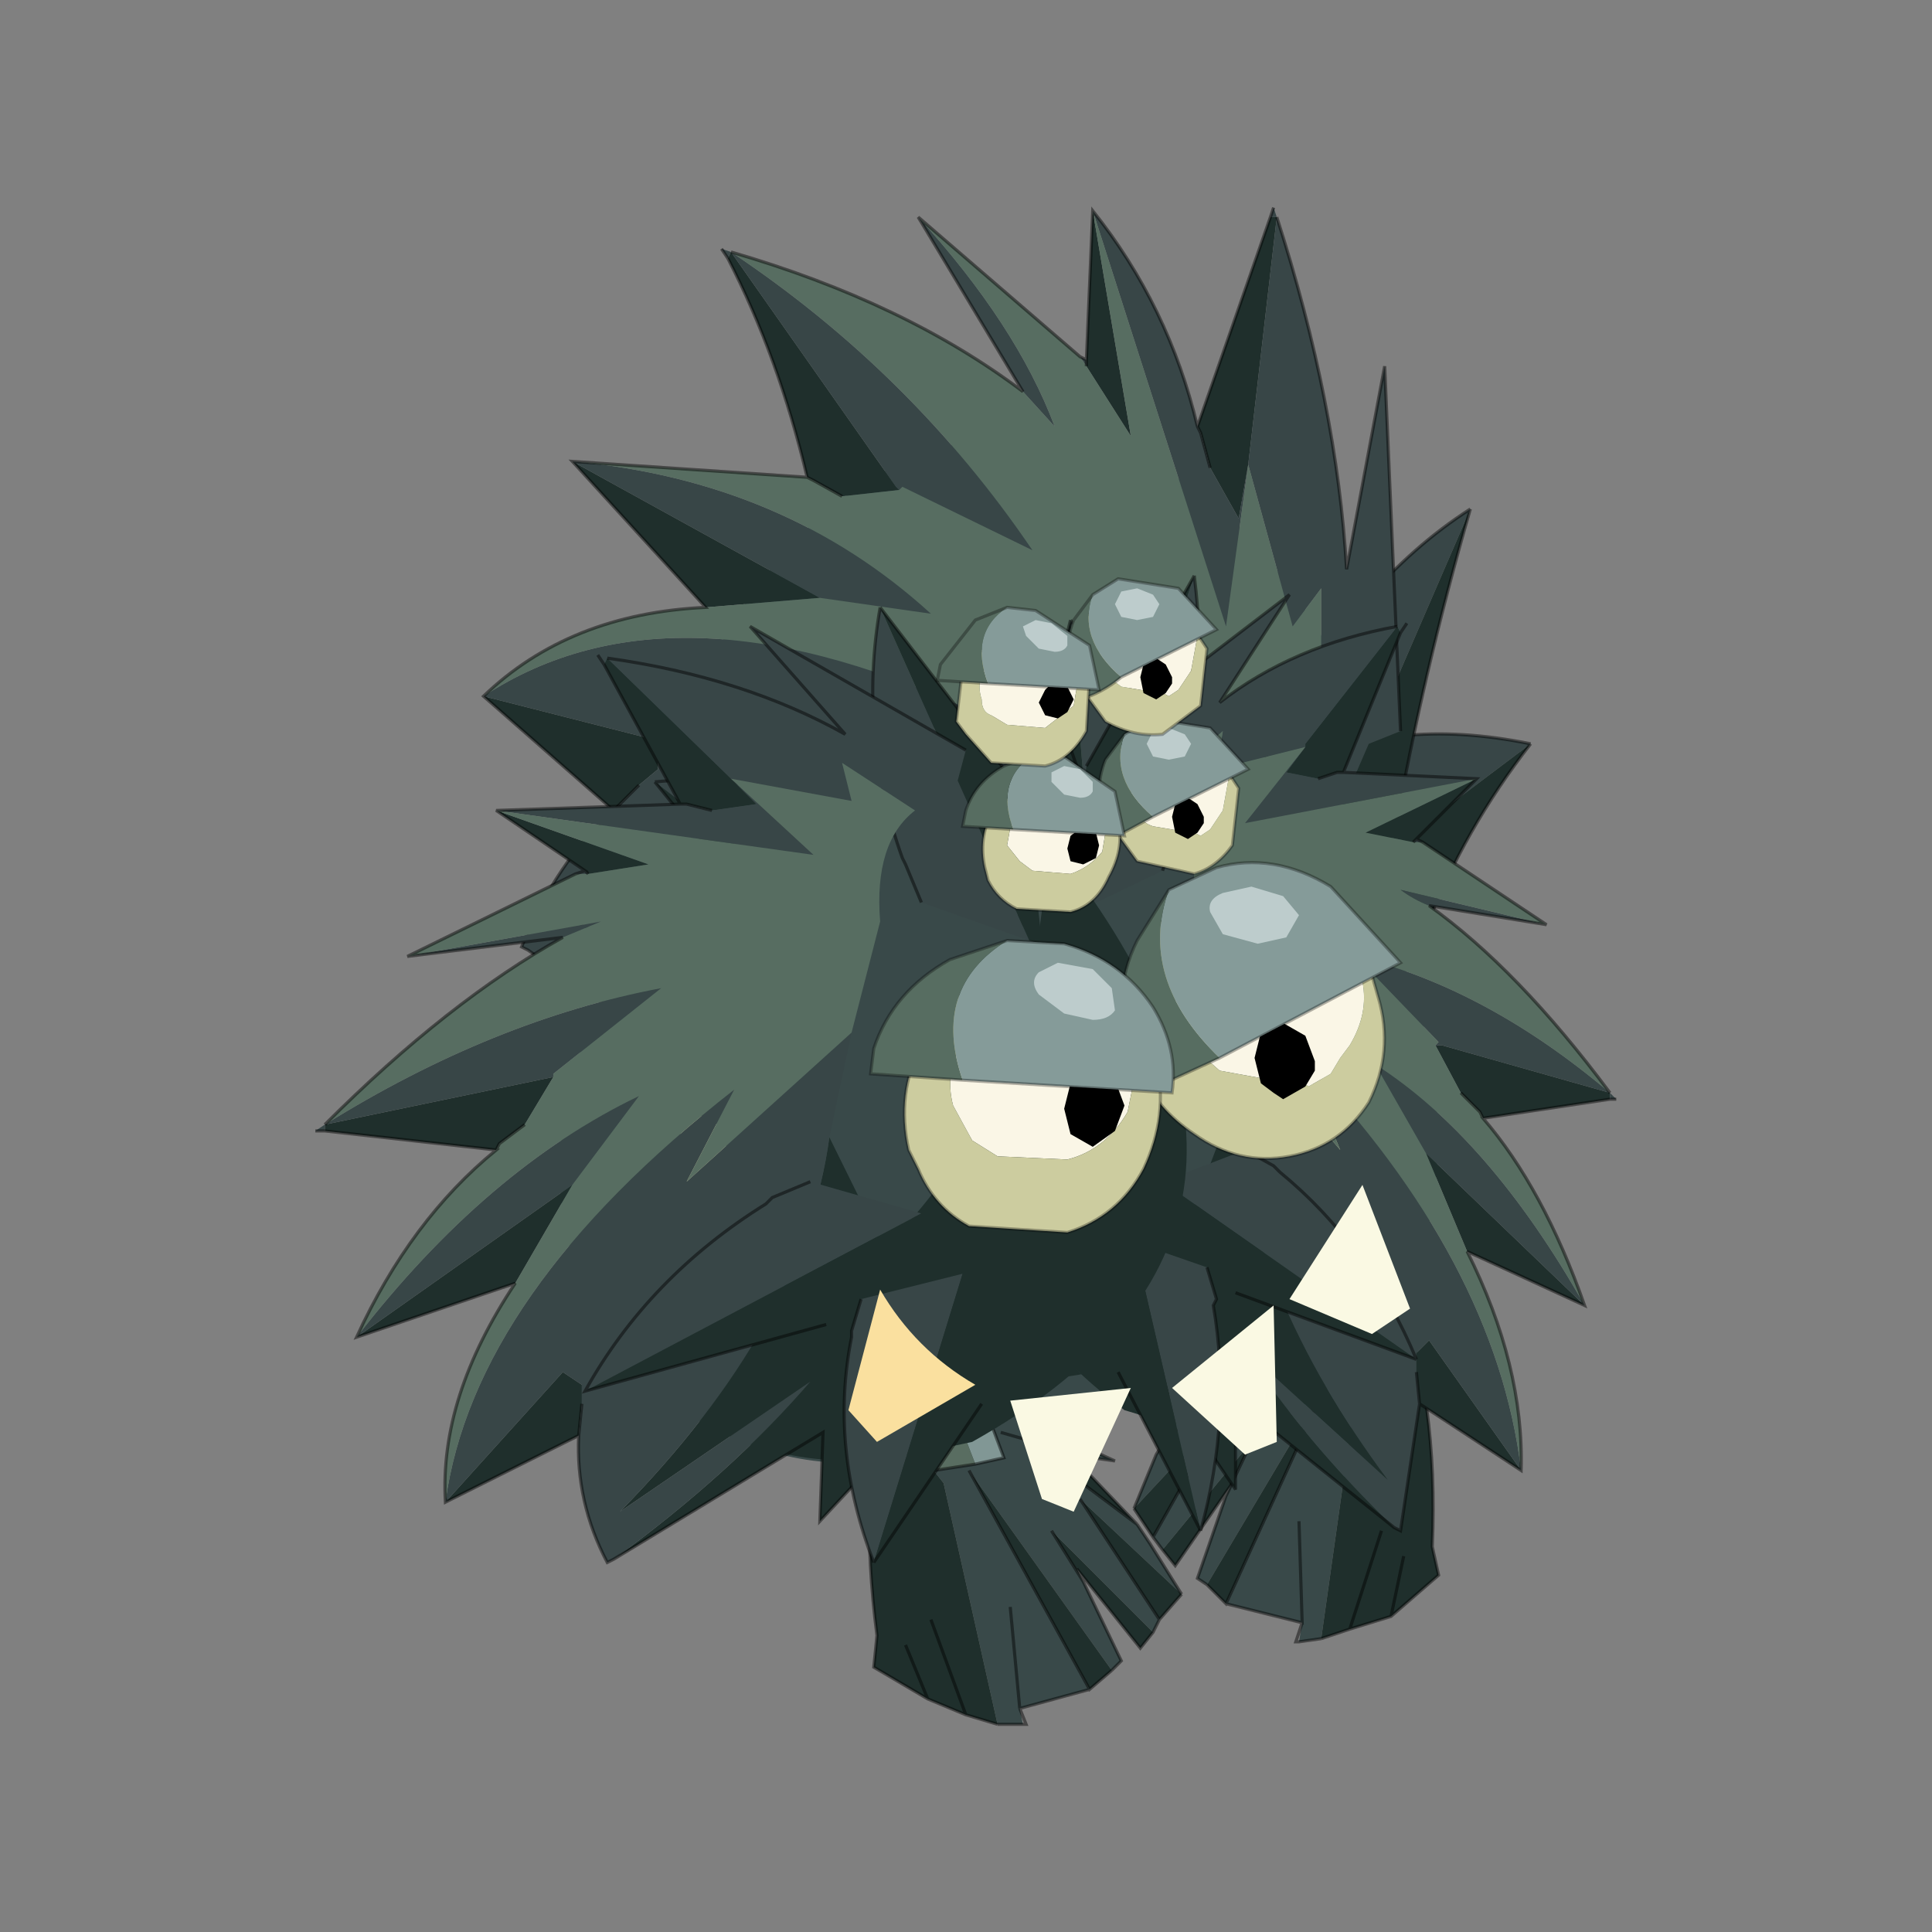 <?xml version="1.0" encoding="UTF-8" standalone="no"?>
<svg xmlns:xlink="http://www.w3.org/1999/xlink" height="440.0px" width="440.0px" xmlns="http://www.w3.org/2000/svg">
  <rect width="100%" height="100%" fill="#808080" stroke="none"/>
  <g transform="matrix(10.0, 0.0, 0.0, 10.0, 0.0, 0.0)">
    <use height="44.0" transform="matrix(0.909, 0.0, 0.0, 0.909, 2.0, 2.0)" width="44.0" xlink:href="#sprite0"/>
  </g>
  <defs>
    <g id="sprite0" transform="matrix(1.0, 0.0, 0.0, 1.0, 0.0, 0.0)">
      <use height="44.0" transform="matrix(1.0, 0.0, 0.0, 1.0, 0.0, 0.0)" width="44.0" xlink:href="#shape0"/>
      <use height="23.9" transform="matrix(1.59, 0.0, 0.0, 1.59, 5.7, 3.0)" width="20.5" xlink:href="#sprite1"/>
    </g>
    <g id="shape0" transform="matrix(1.0, 0.0, 0.0, 1.0, 0.0, 0.0)">
      <path d="M44.0 44.0 L0.0 44.0 0.0 0.0 44.0 0.0 44.0 44.0" fill="#43adca" fill-opacity="0.0" fill-rule="evenodd" stroke="none"/>
    </g>
    <g id="sprite1" transform="matrix(1.0, 0.0, 0.0, 1.0, 0.0, 0.0)">
      <use height="23.9" transform="matrix(1.0, 0.0, 0.0, 1.0, 0.0, 0.0)" width="20.5" xlink:href="#sprite2"/>
    </g>
    <g id="sprite2" transform="matrix(1.0, 0.0, 0.0, 1.0, 10.3, 20.65)">
      <use height="6.55" transform="matrix(1.0, 0.0, 0.0, 1.0, 2.6, -4.6)" width="4.8" xlink:href="#shape1"/>
      <use height="11.45" transform="matrix(0.637, 0.0, 0.0, 0.637, -2.97, -12.55)" width="11.0" xlink:href="#sprite3"/>
      <use height="23.9" transform="matrix(1.0, 0.0, 0.0, 1.0, -10.3, -20.65)" width="20.5" xlink:href="#shape3"/>
    </g>
    <g id="shape1" transform="matrix(1.0, 0.0, 0.0, 1.0, -2.6, 4.6)">
      <path d="M5.2 1.95 L5.25 1.65 4.05 1.35 5.65 -2.15 3.75 1.05 3.6 0.95 4.05 -0.35 4.45 -1.2 3.05 0.5 2.9 0.3 4.0 -1.65 2.6 -0.15 2.95 -1.0 3.1 -1.25 4.85 -2.65 4.1 -2.4 3.45 -2.25 4.95 -3.05 3.85 -3.4 5.25 -3.55 5.1 -4.55 5.85 -3.85 6.2 -3.75 6.55 -2.75 6.1 -2.0 5.55 1.9 5.2 1.95 M5.05 -2.75 L4.85 -2.65 5.05 -2.75 M5.2 0.05 L5.25 1.65 5.2 0.05" fill="#394949" fill-rule="evenodd" stroke="none"/>
      <path d="M5.55 1.9 L6.1 -2.0 6.55 -2.75 6.2 -3.75 6.75 -3.55 Q7.4 -1.9 7.3 0.45 L7.4 0.9 6.65 1.55 6.0 1.75 6.5 0.2 6.0 1.75 5.55 1.9 M4.1 -2.4 L4.85 -2.65 3.1 -1.25 4.1 -2.4 M6.85 0.6 L6.65 1.55 6.85 0.6 M4.05 -0.35 L4.15 -0.55 3.25 0.75 3.05 0.5 4.45 -1.2 4.05 -0.35 M2.6 -0.15 L4.0 -1.65 2.9 0.3 2.6 -0.15 M4.05 1.35 L3.75 1.05 5.65 -2.15 4.05 1.35" fill="#1f2f2c" fill-rule="evenodd" stroke="none"/>
      <path d="M5.25 1.65 L5.15 1.95 5.2 1.95 5.55 1.9 M6.2 -3.75 L5.85 -3.85 5.1 -4.55 5.25 -3.55 3.85 -3.4 4.95 -3.05 3.45 -2.25 4.1 -2.4 4.85 -2.65 5.05 -2.75 M6.65 1.55 L6.85 0.6 M6.0 1.75 L6.65 1.55 7.4 0.9 7.3 0.45 Q7.4 -1.9 6.75 -3.55 L6.2 -3.75 M6.5 0.2 L6.0 1.75 5.55 1.9 M4.1 -2.4 L3.1 -1.25 4.85 -2.65 M3.05 0.5 L3.25 0.75 4.15 -0.55 4.05 -0.35 4.45 -1.2 M2.9 0.3 L3.05 0.5 M3.1 -1.25 L2.95 -1.0 2.6 -0.15 M4.0 -1.65 L2.9 0.3 2.6 -0.15 M3.75 1.05 L4.05 1.35 5.65 -2.15 M3.75 1.05 L3.6 0.95 4.05 -0.35 M4.05 1.35 L5.25 1.65 5.2 0.05" fill="none" stroke="#000000" stroke-linecap="butt" stroke-linejoin="miter" stroke-miterlimit="3.0" stroke-opacity="0.451" stroke-width="0.05"/>
      <path d="M6.15 -4.55 L5.55 -2.35 5.05 -2.4 5.6 -4.45 6.15 -4.55" fill="#819795" fill-rule="evenodd" stroke="none"/>
      <path d="M5.55 -2.35 L6.15 -4.55 6.5 -4.3 6.15 -2.2 5.55 -2.35" fill="#596d61" fill-rule="evenodd" stroke="none"/>
      <path d="M6.15 -4.55 L5.6 -4.45 5.05 -2.4 5.55 -2.35 6.15 -2.2 6.5 -4.3 6.15 -4.55 Z" fill="none" stroke="#000000" stroke-linecap="butt" stroke-linejoin="miter" stroke-miterlimit="3.0" stroke-opacity="0.451" stroke-width="0.05"/>
    </g>
    <g id="sprite3" transform="matrix(1.0, 0.0, 0.0, 1.0, 6.7, 9.65)">
      <use height="11.45" transform="matrix(1.0, 0.0, 0.0, 1.0, -6.7, -9.65)" width="11.0" xlink:href="#shape2"/>
    </g>
    <g id="shape2" transform="matrix(1.0, 0.0, 0.0, 1.0, 6.7, 9.65)">
      <path d="M-2.85 -6.55 L-5.9 -4.4 -4.5 -4.9 -3.0 -5.75 -2.55 -6.05 -2.85 -6.55 M-0.05 1.8 L0.0 1.8 -0.05 1.8" fill="#394949" fill-rule="evenodd" stroke="none"/>
      <path d="M0.75 1.55 L1.65 1.1 0.7 1.2 0.75 1.55" fill="#1f2f2c" fill-rule="evenodd" stroke="none"/>
      <path d="M-4.5 -4.9 L-6.05 -2.45 -3.0 -5.75 -4.5 -4.9 M-6.7 -0.35 L-5.8 0.25 -4.35 -3.65 -6.7 -0.35 M-5.4 0.5 L-4.9 0.85 -3.5 -1.85 -3.6 -1.45 -3.15 -3.1 -5.4 0.5 M-3.7 1.15 L-2.85 1.4 -0.9 -5.3 -3.7 1.15 M1.65 1.1 L2.85 0.35 4.3 -1.0 3.9 -1.75 Q3.15 -5.05 1.65 -7.35 L0.95 -8.3 -0.35 -8.3 0.75 -6.75 0.05 -5.25 0.7 1.2 1.65 1.1 1.9 -1.75 1.65 1.1 M2.9 -1.3 L2.85 0.35 2.9 -1.3" fill="#0f1715" fill-rule="evenodd" stroke="none"/>
      <path d="M-0.35 -8.3 L-1.15 -8.3 -3.15 -9.15 -2.45 -7.5 -5.4 -6.55 -2.85 -6.55 -2.55 -6.05 -3.0 -5.75 -6.05 -2.45 -6.3 -1.9 -6.7 -0.35 -4.35 -3.65 -5.8 0.25 -5.4 0.5 -3.15 -3.1 -3.6 -1.45 -4.0 1.0 -3.7 1.15 -0.9 -5.3 -2.85 1.4 -0.15 1.3 -0.05 1.8 0.0 1.8 0.75 1.55 0.7 1.2 0.05 -5.25 0.75 -6.75 -0.35 -8.3 M-0.9 -1.35 Q-0.4 -0.65 -0.15 1.3 -0.4 -0.65 -0.9 -1.35" fill="#253030" fill-rule="evenodd" stroke="none"/>
      <path d="M-0.35 -8.3 L-1.15 -8.3 -3.15 -9.15 -2.45 -7.5 -5.4 -6.55 -2.85 -6.55 -5.9 -4.4 -4.5 -4.9 -6.05 -2.45 -6.3 -1.9 -6.7 -0.35 -5.8 0.25 -5.4 0.5 -4.9 0.85 -3.5 -1.85 -3.6 -1.45 -4.0 1.0 -3.7 1.15 -2.85 1.4 -0.15 1.3 -0.15 1.8 -0.05 1.8 0.0 1.8 0.75 1.55 1.65 1.1 2.85 0.35 4.3 -1.0 3.9 -1.75 Q3.15 -5.05 1.65 -7.35 L0.95 -8.3 -0.35 -8.3 M-3.0 -5.75 L-2.55 -6.05 M-3.15 -3.1 L-3.6 -1.45 M-3.0 -5.75 L-6.05 -2.45 M-4.5 -4.9 L-3.0 -5.75 M-0.15 1.3 Q-0.4 -0.65 -0.9 -1.35 M1.65 1.1 L1.9 -1.75 M-0.9 -5.3 L-2.85 1.4 M2.85 0.35 L2.9 -1.3 M-4.35 -3.65 L-5.8 0.25" fill="none" stroke="#000000" stroke-linecap="butt" stroke-linejoin="miter" stroke-miterlimit="3.0" stroke-opacity="0.451" stroke-width="0.05"/>
      <path d="M-1.05 -5.95 L0.25 -5.35 1.7 -8.75 1.1 -9.45 -1.05 -5.95" fill="#3f4d44" fill-rule="evenodd" stroke="none"/>
      <path d="M-1.05 -5.95 L1.1 -9.45 -0.15 -9.6 -2.05 -6.4 -1.05 -5.95" fill="#637573" fill-rule="evenodd" stroke="none"/>
      <path d="M1.1 -9.45 L1.7 -8.75 0.25 -5.35 -1.05 -5.95 M1.1 -9.45 L-0.15 -9.6 -2.05 -6.4 -1.05 -5.95" fill="none" stroke="#000000" stroke-linecap="butt" stroke-linejoin="miter" stroke-miterlimit="3.0" stroke-opacity="0.451" stroke-width="0.05"/>
    </g>
    <g id="shape3" transform="matrix(1.0, 0.0, 0.0, 1.0, 10.3, 20.65)">
      <path d="M0.85 3.25 L0.8 3.0 0.65 1.4 0.8 3.0 1.9 2.7 0.0 -0.75 2.25 2.4 2.4 2.25 1.8 1.0 1.3 0.2 2.9 1.8 3.0 1.6 1.75 -0.3 3.35 1.2 2.85 0.4 2.65 0.1 0.85 -1.25 1.6 -1.0 2.3 -0.9 0.65 -1.65 1.7 -2.0 0.3 -2.1 0.3 -3.1 -0.4 -2.4 -0.75 -2.25 -0.95 -1.25 -0.4 -0.55 0.45 3.25 0.85 3.25 M0.5 -1.35 L0.85 -1.25 0.5 -1.35" fill="#394949" fill-rule="evenodd" stroke="none"/>
      <path d="M0.45 3.25 L-0.4 -0.55 -0.95 -1.25 -0.75 -2.25 -1.3 -2.1 Q-1.75 -0.45 -1.45 1.85 L-1.5 2.35 -0.65 2.85 -0.05 3.1 -0.6 1.6 -0.05 3.1 0.45 3.25 M1.6 -1.0 L0.85 -1.25 2.65 0.1 1.6 -1.0 M-1.0 2.0 L-0.65 2.85 -1.0 2.0 M3.0 1.6 L3.35 1.2 1.75 -0.3 3.0 1.6 M1.8 1.0 L1.7 0.8 2.7 2.05 2.9 1.8 1.3 0.2 1.8 1.0 M1.9 2.7 L2.25 2.4 0.0 -0.75 1.9 2.7" fill="#1f2f2c" fill-rule="evenodd" stroke="none"/>
      <path d="M0.8 3.0 L0.9 3.25 0.85 3.25 0.45 3.25 M-0.75 -2.25 L-0.4 -2.4 0.3 -3.1 0.3 -2.1 1.7 -2.0 0.65 -1.65 2.3 -0.9 1.6 -1.0 0.85 -1.25 0.5 -1.35 M-0.65 2.85 L-1.0 2.0 M-0.05 3.1 L-0.65 2.85 -1.5 2.35 -1.45 1.85 Q-1.75 -0.45 -1.3 -2.1 L-0.75 -2.25 M-0.6 1.6 L-0.05 3.1 0.45 3.25 M1.6 -1.0 L2.65 0.1 0.85 -1.25 M3.35 1.2 L3.0 1.6 1.75 -0.3 M3.35 1.2 L2.85 0.4 2.65 0.1 M3.0 1.6 L2.9 1.8 2.7 2.05 1.7 0.8 1.8 1.0 1.3 0.2 M2.25 2.4 L1.9 2.7 0.0 -0.75 M2.25 2.4 L2.4 2.25 1.8 1.0 M0.8 3.0 L0.65 1.4 M1.9 2.7 L0.8 3.0 Z" fill="none" stroke="#000000" stroke-linecap="butt" stroke-linejoin="miter" stroke-miterlimit="3.0" stroke-opacity="0.451" stroke-width="0.05"/>
      <path d="M0.1 -0.85 L0.55 -0.95 -0.2 -2.95 -0.75 -3.05 0.1 -0.85" fill="#819795" fill-rule="evenodd" stroke="none"/>
      <path d="M-0.75 -3.05 L-1.1 -2.75 -0.55 -0.75 0.1 -0.85 -0.75 -3.05" fill="#596d61" fill-rule="evenodd" stroke="none"/>
      <path d="M-0.75 -3.05 L-1.1 -2.75 -0.55 -0.75 0.1 -0.85 0.55 -0.95 -0.2 -2.95 -0.75 -3.05 Z" fill="none" stroke="#000000" stroke-linecap="butt" stroke-linejoin="miter" stroke-miterlimit="3.0" stroke-opacity="0.451" stroke-width="0.05"/>
      <path d="M0.9 -17.05 Q3.3 -17.05 4.95 -14.8 6.7 -12.55 6.65 -9.3 6.7 -6.1 4.95 -3.8 3.3 -1.55 0.9 -1.55 -1.5 -1.55 -3.25 -3.8 -4.95 -6.1 -4.95 -9.3 -4.95 -12.55 -3.25 -14.8 -1.5 -17.05 0.9 -17.05" fill="#394949" fill-rule="evenodd" stroke="none"/>
      <path d="M-0.75 -11.95 L-0.35 -12.7 Q-0.25 -13.1 -0.4 -13.3 L-0.85 -13.4 -1.4 -12.85 -1.8 -12.15 -1.75 -11.5 Q-1.6 -11.35 -1.3 -11.5 -1.0 -11.6 -0.75 -11.95" fill="#c6c19f" fill-rule="evenodd" stroke="none"/>
      <path d="M5.8 -9.3 L6.3 -9.8 6.1 -8.7 5.8 -9.3" fill="#353120" fill-rule="evenodd" stroke="none"/>
      <path d="M5.8 -9.3 L6.1 -8.7 Q3.7 0.8 -2.25 -3.6 L-2.75 -4.35 Q-4.55 -6.9 -4.3 -10.35 0.6 -5.15 5.8 -9.3" fill="#1f2f2c" fill-rule="evenodd" stroke="none"/>
      <path d="M5.0 -9.3 L8.85 -12.2 Q6.65 -12.65 5.1 -11.8 L5.0 -11.75 4.55 -11.45 5.0 -9.3" fill="#384647" fill-rule="evenodd" stroke="none"/>
      <path d="M7.2 -9.3 Q7.8 -10.85 8.85 -12.2 L5.0 -9.3 5.05 -9.05 7.2 -9.3" fill="#1f2f2c" fill-rule="evenodd" stroke="none"/>
      <path d="M8.85 -12.2 Q7.8 -10.85 7.2 -9.3 M8.85 -12.2 Q6.65 -12.65 5.1 -11.8 L5.0 -11.75 4.55 -11.45" fill="none" stroke="#000000" stroke-linecap="butt" stroke-linejoin="miter" stroke-miterlimit="3.0" stroke-opacity="0.451" stroke-width="0.05"/>
      <path d="M4.4 -11.35 L4.85 -8.85 7.9 -15.9 Q6.1 -14.75 4.8 -12.3 L4.75 -12.15 4.4 -11.35" fill="#384647" fill-rule="evenodd" stroke="none"/>
      <path d="M7.9 -15.9 L4.85 -8.85 4.9 -8.5 6.7 -10.75 Q7.15 -13.3 7.9 -15.9" fill="#1f2f2c" fill-rule="evenodd" stroke="none"/>
      <path d="M4.4 -11.35 L4.75 -12.15 4.8 -12.3 Q6.1 -14.75 7.9 -15.9 M6.7 -10.75 Q7.15 -13.3 7.9 -15.9" fill="none" stroke="#000000" stroke-linecap="butt" stroke-linejoin="miter" stroke-miterlimit="3.0" stroke-opacity="0.451" stroke-width="0.05"/>
      <path d="M-2.55 -16.4 Q-3.0 -18.3 -3.8 -19.85 L-3.75 -19.95 -1.15 -16.25 -1.1 -16.2 -2.0 -16.1 -2.45 -16.35 -2.55 -16.4 M1.85 -18.25 L1.95 -20.6 2.55 -17.05 1.85 -18.15 1.85 -18.25 M3.6 -17.2 L4.75 -20.5 4.85 -20.5 4.4 -16.6 4.25 -15.75 3.8 -16.55 3.65 -17.1 3.6 -17.2 M0.5 -10.2 L-1.65 -4.8 -4.6 -5.5 -3.45 -6.5 -6.95 -8.95 Q-4.75 -7.8 -2.9 -7.45 L-6.25 -9.4 Q-2.15 -8.25 0.5 -10.2 M-5.6 -11.15 L-7.65 -12.95 -4.9 -12.25 -4.9 -11.8 -5.2 -11.55 -5.6 -11.15 M-4.15 -14.35 L-6.25 -16.65 -2.35 -14.5 -4.15 -14.35" fill="#1f2f2c" fill-rule="evenodd" stroke="none"/>
      <path d="M-1.1 -16.2 L-1.15 -16.25 -3.75 -19.95 -3.8 -19.85 -3.9 -20.0 -3.75 -19.95 Q-0.9 -18.05 1.0 -15.25 L-1.05 -16.25 -1.1 -16.2 M0.85 -17.75 L-0.8 -20.5 Q0.75 -18.8 1.35 -17.2 L0.85 -17.75 M1.75 -18.3 L1.85 -18.25 1.85 -18.15 1.75 -18.3 M1.95 -20.6 Q3.15 -19.1 3.6 -17.2 L3.65 -17.1 3.8 -16.55 4.25 -15.75 4.4 -16.6 4.85 -20.5 4.75 -20.5 4.8 -20.65 4.85 -20.5 Q5.8 -17.55 5.95 -14.95 L6.55 -18.15 6.8 -12.4 6.05 -12.1 5.55 -12.65 5.55 -14.65 5.1 -14.05 4.4 -16.6 4.05 -14.05 1.95 -20.6 M2.1 -11.05 L0.5 -10.2 Q-2.15 -8.25 -6.25 -9.4 L-2.9 -7.45 Q-4.75 -7.8 -6.95 -8.95 L-7.05 -9.0 Q-6.5 -10.35 -5.6 -11.15 L-5.2 -11.55 -4.9 -11.8 -4.9 -12.25 -7.65 -12.95 Q-4.6 -14.95 0.3 -12.6 L-1.35 -12.3 2.1 -11.05 M-2.35 -14.5 L-6.25 -16.65 Q-2.9 -16.35 -0.6 -14.25 L-2.35 -14.5" fill="#384647" fill-rule="evenodd" stroke="none"/>
      <path d="M-2.55 -16.4 L-2.45 -16.35 -2.0 -16.1 -1.1 -16.2 -1.05 -16.25 1.0 -15.25 Q-0.9 -18.05 -3.75 -19.95 -1.0 -19.15 0.85 -17.75 L1.35 -17.2 Q0.75 -18.8 -0.8 -20.5 L1.75 -18.3 1.85 -18.15 2.55 -17.05 1.95 -20.6 4.05 -14.05 4.4 -16.6 5.1 -14.05 5.55 -14.65 5.55 -12.65 Q4.85 -13.05 3.8 -11.9 L2.1 -11.05 -1.35 -12.3 0.3 -12.6 Q-4.6 -14.95 -7.65 -12.95 -6.3 -14.25 -4.15 -14.35 L-2.35 -14.5 -0.6 -14.25 Q-2.9 -16.35 -6.25 -16.65 L-2.55 -16.4" fill="#576d61" fill-rule="evenodd" stroke="none"/>
      <path d="M-3.8 -19.85 Q-3.0 -18.3 -2.55 -16.4 L-2.45 -16.35 -2.0 -16.1 M-3.8 -19.85 L-3.9 -20.0 M-3.75 -19.95 Q-1.0 -19.15 0.85 -17.75 L-0.8 -20.5 1.75 -18.3 1.85 -18.25 1.95 -20.6 Q3.15 -19.1 3.6 -17.2 L4.75 -20.5 4.8 -20.65 M4.85 -20.5 Q5.8 -17.55 5.95 -14.95 L6.55 -18.15 6.8 -12.4 M-1.65 -4.8 L-4.6 -5.5 -3.45 -6.5 -6.95 -8.95 -7.05 -9.0 Q-6.5 -10.35 -5.6 -11.15 L-7.65 -12.95 Q-6.3 -14.25 -4.15 -14.35 L-6.25 -16.65 -2.55 -16.4 M-5.6 -11.15 L-5.2 -11.55 M3.8 -16.55 L3.65 -17.1 3.6 -17.2 M1.85 -18.25 L1.85 -18.15" fill="none" stroke="#000000" stroke-linecap="butt" stroke-linejoin="miter" stroke-miterlimit="3.0" stroke-opacity="0.451" stroke-width="0.05"/>
      <path d="M-1.35 -7.45 L-0.15 -5.85 -4.7 -3.95 Q-3.6 -6.25 -1.95 -7.2 L-1.85 -7.25 -1.35 -7.45" fill="#384647" fill-rule="evenodd" stroke="none"/>
      <path d="M-4.7 -3.95 L-0.15 -5.85 0.0 -5.7 -1.65 -3.85 -4.7 -3.95" fill="#1f2f2c" fill-rule="evenodd" stroke="none"/>
      <path d="M-1.35 -7.45 L-1.85 -7.25 -1.95 -7.2 Q-3.6 -6.25 -4.7 -3.95 M-1.65 -3.85 L-4.7 -3.95" fill="none" stroke="#000000" stroke-linecap="butt" stroke-linejoin="miter" stroke-miterlimit="3.0" stroke-opacity="0.451" stroke-width="0.05"/>
      <path d="M0.3 -7.55 L-4.95 -11.6 Q-2.95 -11.8 -0.9 -10.55 L-0.8 -10.45 -0.25 -10.05 0.3 -7.55" fill="#384647" fill-rule="evenodd" stroke="none"/>
      <path d="M-2.0 -7.95 L-4.95 -11.6 0.3 -7.55 0.4 -7.25 -2.0 -7.95" fill="#1f2f2c" fill-rule="evenodd" stroke="none"/>
      <path d="M-4.95 -11.6 L-2.0 -7.95 M-4.95 -11.6 Q-2.95 -11.8 -0.9 -10.55 L-0.8 -10.45 -0.25 -10.05" fill="none" stroke="#000000" stroke-linecap="butt" stroke-linejoin="miter" stroke-miterlimit="3.0" stroke-opacity="0.451" stroke-width="0.05"/>
      <path d="M7.35 -5.25 Q7.1 -3.2 5.8 -2.1 4.6 -1.0 3.1 -1.45 1.55 -2.0 0.65 -3.85 -0.25 -5.65 0.05 -7.6 0.25 -9.7 1.5 -10.8 2.75 -11.9 4.3 -11.4 5.8 -10.9 6.65 -9.15 7.55 -7.3 7.35 -5.25" fill="#394949" fill-rule="evenodd" stroke="none"/>
      <path d="M5.45 -6.75 L5.7 -6.9 5.95 -6.6 5.95 -6.0 5.8 -5.5 5.5 -5.25 5.35 -5.6 5.35 -6.15 5.45 -6.75" fill="#c6c19f" fill-rule="evenodd" stroke="none"/>
      <path d="M1.55 -10.6 L1.2 -10.6 1.55 -11.15 1.55 -10.6" fill="#353120" fill-rule="evenodd" stroke="none"/>
      <path d="M1.2 -10.6 L1.55 -10.6 Q1.9 -4.65 6.2 -2.55 4.8 -1.0 2.95 -1.55 L2.45 -1.7 Q-1.9 -4.95 1.2 -10.6" fill="#1f2f2c" fill-rule="evenodd" stroke="none"/>
      <path d="M1.95 -9.85 L1.6 -14.15 Q2.7 -12.55 3.0 -10.9 L3.05 -10.85 3.05 -10.3 1.95 -9.85" fill="#384647" fill-rule="evenodd" stroke="none"/>
      <path d="M1.0 -11.75 L1.6 -14.15 1.95 -9.85 1.85 -9.8 1.0 -11.75" fill="#1f2f2c" fill-rule="evenodd" stroke="none"/>
      <path d="M1.6 -14.15 L1.0 -11.75 M1.6 -14.15 Q2.7 -12.55 3.0 -10.9 L3.05 -10.85 3.05 -10.3" fill="none" stroke="#000000" stroke-linecap="butt" stroke-linejoin="miter" stroke-miterlimit="3.0" stroke-opacity="0.451" stroke-width="0.05"/>
      <path d="M1.8 -9.6 L3.55 -14.85 Q3.8 -12.85 3.3 -10.9 L3.25 -10.8 3.05 -10.2 1.8 -9.6" fill="#384647" fill-rule="evenodd" stroke="none"/>
      <path d="M1.85 -11.85 L3.55 -14.85 1.8 -9.6 1.65 -9.55 1.85 -11.85" fill="#1f2f2c" fill-rule="evenodd" stroke="none"/>
      <path d="M3.55 -14.85 L1.85 -11.85 M3.55 -14.85 Q3.8 -12.85 3.3 -10.9 L3.25 -10.8 3.05 -10.2" fill="none" stroke="#000000" stroke-linecap="butt" stroke-linejoin="miter" stroke-miterlimit="3.0" stroke-opacity="0.451" stroke-width="0.05"/>
      <path d="M10.1 -6.6 L10.1 -6.7 7.45 -7.45 7.35 -7.45 7.75 -6.7 8.05 -6.4 8.1 -6.3 10.1 -6.6 M7.05 -10.7 L8.0 -11.65 6.25 -10.8 7.0 -10.65 7.05 -10.7 M5.9 -11.75 L6.8 -13.95 6.75 -14.05 5.3 -12.2 5.3 -12.15 5.0 -11.75 5.5 -11.65 5.8 -11.75 5.9 -11.75 M4.15 -6.5 L2.7 -2.65 4.2 -0.45 4.2 -1.85 6.7 0.15 Q5.3 -1.2 4.35 -2.65 L6.6 -0.6 Q4.4 -3.55 4.15 -6.5 M7.1 -1.8 L8.7 -0.75 7.25 -2.8 7.05 -2.6 7.05 -2.3 7.1 -1.8 M7.85 -4.2 L9.7 -3.35 7.2 -5.75 7.85 -4.2" fill="#1f2f2c" fill-rule="evenodd" stroke="none"/>
      <path d="M10.2 -6.6 L10.1 -6.7 10.1 -6.6 10.2 -6.6 M7.25 -9.65 L9.1 -9.35 6.8 -9.9 Q7.0 -9.75 7.25 -9.65 M7.15 -10.65 L7.05 -10.7 7.0 -10.65 7.15 -10.65 M8.0 -11.65 L5.9 -11.75 5.8 -11.75 5.5 -11.65 5.0 -11.75 5.3 -12.15 5.3 -12.2 6.75 -14.05 6.8 -13.95 6.9 -14.1 6.75 -14.05 Q5.1 -13.75 3.95 -12.85 L5.05 -14.55 2.5 -12.6 2.65 -11.85 3.15 -11.65 4.0 -12.4 3.9 -11.8 5.3 -12.15 4.35 -10.95 8.0 -11.65 M3.85 -8.15 L4.15 -6.5 Q4.4 -3.55 6.6 -0.6 L4.35 -2.65 Q5.3 -1.2 6.7 0.15 L6.8 0.2 7.1 -1.8 7.05 -2.3 7.05 -2.6 7.25 -2.8 8.7 -0.75 Q8.3 -4.05 5.25 -7.25 L5.85 -5.8 3.85 -8.15 M7.35 -7.45 L7.45 -7.45 10.1 -6.7 Q8.15 -8.35 6.1 -8.85 L7.4 -7.5 7.35 -7.45 M7.2 -5.75 L9.7 -3.35 Q8.2 -6.0 6.4 -7.15 L7.2 -5.75" fill="#384647" fill-rule="evenodd" stroke="none"/>
      <path d="M10.1 -6.7 Q8.65 -8.65 7.25 -9.65 7.0 -9.75 6.8 -9.9 L9.1 -9.35 7.15 -10.65 7.0 -10.65 6.25 -10.8 8.0 -11.65 4.35 -10.95 5.3 -12.15 3.9 -11.8 4.0 -12.4 3.15 -11.65 Q3.55 -11.15 3.55 -9.9 L3.85 -8.15 5.85 -5.8 5.25 -7.25 Q8.3 -4.05 8.7 -0.75 8.75 -2.4 7.85 -4.2 L7.2 -5.75 6.4 -7.15 Q8.2 -6.0 9.7 -3.35 9.05 -5.2 8.1 -6.3 L8.05 -6.4 7.75 -6.7 7.35 -7.45 7.4 -7.5 6.1 -8.85 Q8.15 -8.35 10.1 -6.7" fill="#576d61" fill-rule="evenodd" stroke="none"/>
      <path d="M10.2 -6.6 L10.1 -6.6 M10.1 -6.7 Q8.65 -8.65 7.25 -9.65 L9.1 -9.35 7.15 -10.65 7.05 -10.7 8.0 -11.65 5.9 -11.75 6.8 -13.95 6.9 -14.1 M6.75 -14.05 Q5.1 -13.75 3.95 -12.85 L5.05 -14.55 2.5 -12.6 M2.7 -2.65 L4.2 -0.45 4.2 -1.85 6.7 0.15 6.8 0.2 7.1 -1.8 8.7 -0.75 Q8.75 -2.4 7.85 -4.2 L9.7 -3.35 Q9.05 -5.2 8.1 -6.3 L10.1 -6.6 M8.1 -6.3 L8.05 -6.4 7.75 -6.7 M7.1 -1.8 L7.05 -2.3 M5.5 -11.65 L5.8 -11.75 5.9 -11.75 M7.05 -10.7 L7.0 -10.65" fill="none" stroke="#000000" stroke-linecap="butt" stroke-linejoin="miter" stroke-miterlimit="3.0" stroke-opacity="0.451" stroke-width="0.05"/>
      <path d="M2.6 -4.35 L3.65 0.2 Q4.15 -1.6 3.85 -3.35 L3.9 -3.45 3.75 -3.95 2.6 -4.35" fill="#384647" fill-rule="evenodd" stroke="none"/>
      <path d="M2.35 -2.3 L3.65 0.2 2.6 -4.35 2.45 -4.4 2.35 -2.3" fill="#1f2f2c" fill-rule="evenodd" stroke="none"/>
      <path d="M3.65 0.2 L2.35 -2.3 M3.65 0.2 Q4.15 -1.6 3.85 -3.35 L3.9 -3.45 3.75 -3.95" fill="none" stroke="#000000" stroke-linecap="butt" stroke-linejoin="miter" stroke-miterlimit="3.0" stroke-opacity="0.451" stroke-width="0.05"/>
      <path d="M3.05 -5.3 L7.05 -2.5 Q6.3 -4.3 4.9 -5.45 L4.8 -5.55 4.35 -5.8 3.05 -5.3" fill="#384647" fill-rule="evenodd" stroke="none"/>
      <path d="M4.2 -3.55 L7.05 -2.5 3.05 -5.3 2.9 -5.25 4.2 -3.55" fill="#1f2f2c" fill-rule="evenodd" stroke="none"/>
      <path d="M7.05 -2.5 L4.2 -3.55 M7.05 -2.5 Q6.3 -4.3 4.9 -5.45 L4.8 -5.55 4.35 -5.8" fill="none" stroke="#000000" stroke-linecap="butt" stroke-linejoin="miter" stroke-miterlimit="3.0" stroke-opacity="0.451" stroke-width="0.05"/>
      <path d="M3.3 -7.1 Q3.6 -5.15 2.45 -3.35 1.25 -1.55 -0.8 -1.0 -2.75 -0.55 -4.4 -1.65 -6.05 -2.75 -6.4 -4.75 -6.65 -6.8 -5.5 -8.6 -4.3 -10.4 -2.3 -10.85 -0.35 -11.35 1.3 -10.25 2.95 -9.15 3.3 -7.1" fill="#394949" fill-rule="evenodd" stroke="none"/>
      <path d="M-3.95 -6.2 L-4.25 -6.35 -4.55 -6.1 -4.5 -5.45 -4.35 -5.0 -4.0 -4.75 -3.75 -5.1 -3.75 -5.65 -3.95 -6.2" fill="#c6c19f" fill-rule="evenodd" stroke="none"/>
      <path d="M1.2 -10.1 L1.25 -10.65 1.7 -10.1 1.2 -10.1" fill="#353120" fill-rule="evenodd" stroke="none"/>
      <path d="M1.2 -10.1 L1.7 -10.1 Q5.85 -4.45 0.05 -1.2 L-0.65 -1.05 Q-3.1 -0.5 -5.0 -2.05 0.75 -4.15 1.2 -10.1" fill="#1f2f2c" fill-rule="evenodd" stroke="none"/>
      <path d="M1.25 -13.65 Q-0.25 -12.05 -0.65 -10.4 L-0.65 -10.35 -0.7 -9.8 0.75 -9.35 1.25 -13.65" fill="#384647" fill-rule="evenodd" stroke="none"/>
      <path d="M1.25 -13.65 L0.75 -9.35 0.95 -9.3 1.95 -11.25 Q1.45 -12.3 1.25 -13.65" fill="#1f2f2c" fill-rule="evenodd" stroke="none"/>
      <path d="M-0.7 -9.8 L-0.65 -10.35 -0.65 -10.4 Q-0.25 -12.05 1.25 -13.65 1.45 -12.3 1.95 -11.25" fill="none" stroke="#000000" stroke-linecap="butt" stroke-linejoin="miter" stroke-miterlimit="3.0" stroke-opacity="0.451" stroke-width="0.05"/>
      <path d="M-0.75 -9.7 L0.95 -9.1 -1.4 -14.35 Q-1.75 -12.35 -1.05 -10.4 L-1.0 -10.3 -0.75 -9.7" fill="#384647" fill-rule="evenodd" stroke="none"/>
      <path d="M-1.4 -14.35 L0.95 -9.1 1.15 -9.05 0.9 -11.35 -1.4 -14.35" fill="#1f2f2c" fill-rule="evenodd" stroke="none"/>
      <path d="M-0.75 -9.7 L-1.0 -10.3 -1.05 -10.4 Q-1.75 -12.35 -1.4 -14.35 M0.9 -11.35 L-1.4 -14.35" fill="none" stroke="#000000" stroke-linecap="butt" stroke-linejoin="miter" stroke-miterlimit="3.0" stroke-opacity="0.451" stroke-width="0.05"/>
      <path d="M-10.15 -6.1 L-10.15 -6.2 -6.55 -6.95 -7.0 -6.2 -7.4 -5.9 -7.45 -5.8 -10.15 -6.1 M-6.05 -10.2 L-7.45 -11.15 -5.05 -10.3 -6.0 -10.15 -6.05 -10.2 M-4.55 -11.25 L-5.75 -13.45 -5.7 -13.55 -3.8 -11.7 -3.75 -11.65 -3.35 -11.25 -4.05 -11.15 -4.45 -11.25 -4.55 -11.25 M-2.2 -6.0 L-0.3 -2.15 -2.35 0.05 -2.3 -1.35 -5.6 0.65 Q-3.75 -0.7 -2.5 -2.15 L-5.5 -0.1 Q-2.6 -3.05 -2.2 -6.0 M-6.15 -1.3 L-8.25 -0.25 -6.4 -2.3 -6.1 -2.1 -6.1 -1.8 -6.15 -1.3 M-7.15 -3.7 L-9.65 -2.85 -6.25 -5.25 -7.15 -3.7" fill="#1f2f2c" fill-rule="evenodd" stroke="none"/>
      <path d="M-10.3 -6.1 L-10.15 -6.2 -10.15 -6.1 -10.3 -6.1 M-6.4 -9.15 L-8.85 -8.85 -5.8 -9.4 -6.4 -9.15 M-6.2 -10.15 L-6.05 -10.2 -6.0 -10.15 -6.2 -10.15 M-7.45 -11.15 L-4.55 -11.25 -4.45 -11.25 -4.05 -11.15 -3.35 -11.25 -3.75 -11.65 -3.8 -11.7 -5.7 -13.55 -5.75 -13.45 -5.85 -13.6 -5.7 -13.55 Q-3.55 -13.25 -1.95 -12.35 L-3.45 -14.05 -0.05 -12.1 -0.25 -11.35 -0.85 -11.15 -2.0 -11.9 -1.85 -11.3 -3.75 -11.65 -2.45 -10.45 -7.45 -11.15 M-1.85 -7.65 L-2.2 -6.0 Q-2.6 -3.05 -5.5 -0.1 L-2.5 -2.15 Q-3.75 -0.7 -5.6 0.65 L-5.7 0.7 Q-6.2 -0.25 -6.15 -1.3 L-6.1 -1.8 -6.1 -2.1 -6.4 -2.3 -8.25 -0.25 Q-7.8 -3.55 -3.7 -6.75 L-4.45 -5.3 -1.85 -7.65 M-6.55 -6.95 L-10.15 -6.2 Q-7.5 -7.85 -4.85 -8.35 L-6.55 -7.0 -6.55 -6.95 M-6.25 -5.25 L-9.65 -2.85 Q-7.6 -5.5 -5.2 -6.65 L-6.25 -5.25" fill="#384647" fill-rule="evenodd" stroke="none"/>
      <path d="M-10.15 -6.2 Q-8.2 -8.15 -6.4 -9.15 L-5.8 -9.4 -8.85 -8.85 -6.2 -10.15 -6.0 -10.15 -5.05 -10.3 -7.45 -11.15 -2.45 -10.45 -3.75 -11.65 -1.85 -11.3 -2.0 -11.9 -0.85 -11.15 Q-1.5 -10.65 -1.4 -9.4 L-1.85 -7.65 -4.45 -5.3 -3.7 -6.75 Q-7.8 -3.55 -8.25 -0.25 -8.35 -1.9 -7.15 -3.7 L-6.25 -5.25 -5.2 -6.65 Q-7.6 -5.5 -9.65 -2.85 -8.8 -4.7 -7.45 -5.8 L-7.4 -5.9 -7.0 -6.2 -6.55 -6.95 -6.55 -7.0 -4.85 -8.35 Q-7.5 -7.85 -10.15 -6.2" fill="#576d61" fill-rule="evenodd" stroke="none"/>
      <path d="M-10.3 -6.1 L-10.15 -6.1 M-10.15 -6.2 Q-8.2 -8.15 -6.4 -9.15 L-8.85 -8.85 -6.2 -10.15 -6.05 -10.2 -7.45 -11.15 -4.55 -11.25 -5.75 -13.45 -5.85 -13.6 M-5.7 -13.55 Q-3.55 -13.25 -1.95 -12.35 L-3.45 -14.05 -0.05 -12.1 M-0.3 -2.15 L-2.35 0.05 -2.3 -1.35 -5.6 0.65 -5.7 0.7 Q-6.2 -0.25 -6.15 -1.3 L-8.25 -0.25 Q-8.35 -1.9 -7.15 -3.7 L-9.65 -2.85 Q-8.8 -4.7 -7.45 -5.8 L-10.15 -6.1 M-7.45 -5.8 L-7.4 -5.9 -7.0 -6.2 M-6.15 -1.3 L-6.1 -1.8 M-4.05 -11.15 L-4.45 -11.25 -4.55 -11.25 M-6.05 -10.2 L-6.0 -10.15" fill="none" stroke="#000000" stroke-linecap="butt" stroke-linejoin="miter" stroke-miterlimit="3.0" stroke-opacity="0.451" stroke-width="0.05"/>
      <path d="M-1.7 -3.45 L-0.1 -3.85 -1.5 0.7 Q-2.2 -1.1 -1.85 -2.85 L-1.85 -2.95 -1.7 -3.45" fill="#384647" fill-rule="evenodd" stroke="none"/>
      <path d="M-1.5 0.7 L-0.1 -3.85 0.1 -3.9 0.2 -1.8 -1.5 0.7" fill="#1f2f2c" fill-rule="evenodd" stroke="none"/>
      <path d="M-1.7 -3.45 L-1.85 -2.95 -1.85 -2.85 Q-2.2 -1.1 -1.5 0.7 M0.2 -1.8 L-1.5 0.7" fill="none" stroke="#000000" stroke-linecap="butt" stroke-linejoin="miter" stroke-miterlimit="3.0" stroke-opacity="0.451" stroke-width="0.05"/>
      <path d="M-6.05 -2.0 Q-5.05 -3.8 -3.2 -4.95 L-3.1 -5.05 -2.5 -5.3 -0.75 -4.8 -6.05 -2.0" fill="#384647" fill-rule="evenodd" stroke="none"/>
      <path d="M-6.05 -2.0 L-0.75 -4.8 -0.55 -4.75 -2.25 -3.05 -6.05 -2.0" fill="#1f2f2c" fill-rule="evenodd" stroke="none"/>
      <path d="M-2.5 -5.3 L-3.1 -5.05 -3.2 -4.95 Q-5.05 -3.8 -6.05 -2.0 L-2.25 -3.05" fill="none" stroke="#000000" stroke-linecap="butt" stroke-linejoin="miter" stroke-miterlimit="3.0" stroke-opacity="0.451" stroke-width="0.05"/>
      <path d="M-1.9 -1.7 L-1.4 -3.6 Q-0.85 -2.65 0.1 -2.1 L-1.45 -1.2 -1.9 -1.7" fill="#fae09f" fill-rule="evenodd" stroke="none"/>
      <path d="M4.85 -1.2 L4.35 -1.0 3.2 -2.05 4.8 -3.35 4.85 -1.2 M1.65 -0.1 L1.15 -0.3 0.65 -1.85 2.55 -2.05 1.65 -0.1 M6.95 -3.3 L6.35 -2.9 5.05 -3.45 6.2 -5.25 6.95 -3.3" fill="#faf9e3" fill-rule="evenodd" stroke="none"/>
      <path d="M4.35 -9.7 L5.5 -9.45 6.2 -8.55 6.2 -8.45 Q6.3 -7.95 6.0 -7.45 L5.85 -7.25 5.7 -7.0 5.35 -6.8 5.2 -6.9 5.05 -6.85 3.95 -7.05 3.55 -7.4 3.3 -7.95 Q3.1 -8.55 3.45 -9.05 3.75 -9.6 4.35 -9.7" fill="#faf6e6" fill-rule="evenodd" stroke="none"/>
      <path d="M4.35 -9.7 Q3.75 -9.6 3.45 -9.05 3.1 -8.55 3.3 -7.95 L3.55 -7.4 3.95 -7.05 5.05 -6.85 5.2 -6.9 5.35 -6.8 5.7 -7.0 5.85 -7.25 6.0 -7.45 Q6.3 -7.95 6.2 -8.45 L6.2 -8.55 5.5 -9.45 4.35 -9.7 M3.95 -9.9 Q4.8 -10.1 5.5 -9.6 L6.35 -8.55 6.45 -8.2 Q6.7 -7.35 6.3 -6.55 5.85 -5.85 5.05 -5.7 4.25 -5.55 3.55 -6.05 2.95 -6.45 2.7 -7.05 L2.6 -7.4 Q2.35 -8.25 2.75 -9.0 3.15 -9.75 3.95 -9.9" fill="#cccc9f" fill-rule="evenodd" stroke="none"/>
      <path d="M3.95 -9.9 Q3.15 -9.75 2.75 -9.0 2.35 -8.25 2.6 -7.4 L2.7 -7.05 Q2.95 -6.45 3.55 -6.05 4.25 -5.55 5.05 -5.7 5.85 -5.85 6.3 -6.55 6.7 -7.35 6.45 -8.2 L6.35 -8.55 5.5 -9.6 Q4.8 -10.1 3.95 -9.9 Z" fill="none" stroke="#000000" stroke-linecap="butt" stroke-linejoin="miter" stroke-miterlimit="3.0" stroke-opacity="0.302" stroke-width="0.05"/>
      <path d="M5.3 -7.6 L5.45 -7.2 5.45 -7.05 5.3 -6.8 4.95 -6.6 4.8 -6.7 4.6 -6.85 4.5 -7.25 4.6 -7.65 4.95 -7.8 5.3 -7.6" fill="#000000" fill-rule="evenodd" stroke="none"/>
      <path d="M3.15 -9.9 L3.9 -10.25 Q4.8 -10.5 5.7 -9.95 L6.8 -8.75 3.95 -7.25 Q2.65 -8.5 3.15 -9.9" fill="#859b99" fill-rule="evenodd" stroke="none"/>
      <path d="M3.95 -7.25 L2.75 -6.7 2.55 -7.1 Q2.2 -8.2 2.65 -9.1 L3.15 -9.9 Q2.65 -8.5 3.95 -7.25" fill="#576d61" fill-rule="evenodd" stroke="none"/>
      <path d="M3.15 -9.9 L3.9 -10.25 Q4.8 -10.5 5.7 -9.95 L6.8 -8.75 3.95 -7.25 2.75 -6.7 2.55 -7.1 Q2.2 -8.2 2.65 -9.1 L3.15 -9.9 Z" fill="none" stroke="#000000" stroke-linecap="butt" stroke-linejoin="miter" stroke-miterlimit="3.0" stroke-opacity="0.302" stroke-width="0.05"/>
      <path d="M4.55 -9.05 L4.0 -9.2 3.8 -9.55 Q3.75 -9.75 4.0 -9.85 L4.45 -9.95 4.95 -9.8 5.2 -9.5 5.0 -9.15 4.55 -9.05" fill="#bdcccc" fill-rule="evenodd" stroke="none"/>
      <path d="M-0.05 -7.6 L0.85 -8.35 2.0 -8.3 Q2.5 -8.05 2.65 -7.5 L2.7 -7.4 2.5 -6.4 Q2.15 -5.8 1.55 -5.65 L0.45 -5.7 0.05 -5.95 -0.25 -6.5 Q-0.4 -7.05 -0.05 -7.6" fill="#faf6e6" fill-rule="evenodd" stroke="none"/>
      <path d="M-0.75 -7.45 Q-0.35 -8.3 0.45 -8.55 L2.0 -8.4 2.85 -7.45 2.95 -7.2 Q3.15 -6.35 2.75 -5.5 2.35 -4.75 1.55 -4.5 L0.0 -4.6 Q-0.55 -4.9 -0.8 -5.5 L-0.95 -5.8 Q-1.15 -6.7 -0.75 -7.45 M-0.05 -7.6 Q-0.4 -7.05 -0.25 -6.5 L0.05 -5.95 0.45 -5.7 1.55 -5.65 Q2.15 -5.8 2.5 -6.4 L2.7 -7.4 2.65 -7.5 Q2.5 -8.05 2.0 -8.3 L0.85 -8.35 -0.05 -7.6" fill="#cccc9f" fill-rule="evenodd" stroke="none"/>
      <path d="M-0.75 -7.45 Q-1.15 -6.7 -0.95 -5.8 L-0.8 -5.5 Q-0.55 -4.9 0.0 -4.6 L1.55 -4.5 Q2.35 -4.75 2.75 -5.5 3.15 -6.35 2.95 -7.2 L2.85 -7.45 2.0 -8.4 0.45 -8.55 Q-0.35 -8.3 -0.75 -7.45 Z" fill="none" stroke="#000000" stroke-linecap="butt" stroke-linejoin="miter" stroke-miterlimit="3.0" stroke-opacity="0.302" stroke-width="0.05"/>
      <path d="M1.5 -6.45 L1.6 -6.85 1.95 -7.05 2.3 -6.9 2.45 -6.5 2.3 -6.1 1.95 -5.85 1.6 -6.05 1.5 -6.45" fill="#000000" fill-rule="evenodd" stroke="none"/>
      <path d="M0.6 -9.1 L1.5 -9.05 Q2.4 -8.8 2.9 -8.05 3.3 -7.4 3.2 -6.7 L-0.1 -6.9 Q-0.6 -8.35 0.6 -9.1" fill="#859b99" fill-rule="evenodd" stroke="none"/>
      <path d="M-0.1 -6.9 L-1.55 -7.0 -1.5 -7.4 Q-1.2 -8.3 -0.3 -8.8 L0.6 -9.1 Q-0.6 -8.35 -0.1 -6.9" fill="#576d61" fill-rule="evenodd" stroke="none"/>
      <path d="M0.6 -9.1 L1.5 -9.05 Q2.4 -8.8 2.9 -8.05 3.3 -7.4 3.2 -6.7 L-0.1 -6.9 -1.55 -7.0 -1.5 -7.4 Q-1.2 -8.3 -0.3 -8.8 L0.6 -9.1 Z" fill="none" stroke="#000000" stroke-linecap="butt" stroke-linejoin="miter" stroke-miterlimit="3.0" stroke-opacity="0.302" stroke-width="0.05"/>
      <path d="M1.1 -8.25 Q0.95 -8.45 1.1 -8.6 L1.4 -8.75 1.95 -8.65 2.25 -8.35 2.3 -8.0 Q2.2 -7.85 1.95 -7.85 L1.5 -7.95 1.1 -8.25" fill="#bdcccc" fill-rule="evenodd" stroke="none"/>
      <path d="M3.1 -12.3 L3.7 -12.2 4.1 -11.75 4.1 -11.7 4.0 -11.15 3.9 -11.0 3.8 -10.85 3.65 -10.75 3.55 -10.8 3.5 -10.8 2.9 -10.9 Q2.75 -10.95 2.7 -11.05 2.55 -11.25 2.55 -11.4 L2.6 -12.0 3.1 -12.3" fill="#faf6e6" fill-rule="evenodd" stroke="none"/>
      <path d="M2.9 -12.4 L3.7 -12.25 4.15 -11.65 4.25 -11.5 4.15 -10.6 Q3.9 -10.25 3.55 -10.15 L2.65 -10.35 2.25 -10.9 2.15 -11.1 Q2.05 -11.55 2.25 -11.95 2.45 -12.35 2.9 -12.4 M3.1 -12.3 L2.6 -12.0 2.55 -11.4 Q2.55 -11.25 2.7 -11.05 2.75 -10.95 2.9 -10.9 L3.5 -10.8 3.55 -10.8 3.65 -10.75 3.8 -10.85 3.9 -11.0 4.0 -11.15 4.1 -11.7 4.1 -11.75 3.7 -12.2 3.1 -12.3" fill="#cccc9f" fill-rule="evenodd" stroke="none"/>
      <path d="M2.9 -12.4 Q2.45 -12.35 2.25 -11.95 2.05 -11.55 2.15 -11.1 L2.25 -10.9 2.65 -10.35 3.55 -10.15 Q3.9 -10.25 4.15 -10.6 L4.25 -11.5 4.15 -11.65 3.7 -12.25 2.9 -12.4 Z" fill="none" stroke="#000000" stroke-linecap="butt" stroke-linejoin="miter" stroke-miterlimit="3.0" stroke-opacity="0.302" stroke-width="0.05"/>
      <path d="M3.6 -11.25 L3.7 -11.05 3.7 -10.95 3.6 -10.8 3.45 -10.7 3.35 -10.75 3.25 -10.8 3.2 -11.05 3.25 -11.25 3.45 -11.35 3.6 -11.25" fill="#000000" fill-rule="evenodd" stroke="none"/>
      <path d="M2.45 -12.35 L2.85 -12.6 3.8 -12.45 4.4 -11.8 2.9 -11.05 Q2.2 -11.65 2.45 -12.35" fill="#859b99" fill-rule="evenodd" stroke="none"/>
      <path d="M2.9 -11.05 L2.25 -10.7 2.15 -10.9 Q1.95 -11.45 2.15 -11.95 L2.45 -12.35 Q2.2 -11.65 2.9 -11.05" fill="#576d61" fill-rule="evenodd" stroke="none"/>
      <path d="M2.45 -12.35 L2.85 -12.6 3.8 -12.45 4.4 -11.8 2.9 -11.05 2.25 -10.7 2.15 -10.9 Q1.95 -11.45 2.15 -11.95 L2.45 -12.35 Z" fill="none" stroke="#000000" stroke-linecap="butt" stroke-linejoin="miter" stroke-miterlimit="3.0" stroke-opacity="0.302" stroke-width="0.05"/>
      <path d="M3.15 -11.95 L2.9 -12.0 2.8 -12.2 2.9 -12.4 3.15 -12.45 3.4 -12.35 3.5 -12.2 3.4 -12.0 3.15 -11.95" fill="#bdcccc" fill-rule="evenodd" stroke="none"/>
      <path d="M0.7 -11.15 L1.2 -11.6 1.8 -11.55 2.15 -11.15 2.2 -11.1 2.1 -10.5 Q1.9 -10.25 1.6 -10.15 L1.0 -10.2 0.8 -10.35 0.6 -10.6 0.7 -11.15" fill="#faf6e6" fill-rule="evenodd" stroke="none"/>
      <path d="M0.7 -11.15 L0.6 -10.6 0.8 -10.35 1.0 -10.2 1.6 -10.15 Q1.9 -10.25 2.1 -10.5 L2.2 -11.1 2.15 -11.15 1.8 -11.55 1.2 -11.6 0.7 -11.15 M0.35 -11.1 L1.0 -11.7 1.8 -11.6 2.25 -11.15 2.35 -10.95 Q2.45 -10.55 2.2 -10.1 2.0 -9.65 1.6 -9.55 L0.75 -9.6 Q0.45 -9.75 0.3 -10.05 L0.25 -10.25 Q0.15 -10.7 0.35 -11.1" fill="#cccc9f" fill-rule="evenodd" stroke="none"/>
      <path d="M0.35 -11.1 Q0.15 -10.7 0.25 -10.25 L0.3 -10.05 Q0.45 -9.75 0.75 -9.6 L1.6 -9.55 Q2.0 -9.65 2.2 -10.1 2.45 -10.55 2.35 -10.95 L2.25 -11.15 1.8 -11.6 1.0 -11.7 0.35 -11.1 Z" fill="none" stroke="#000000" stroke-linecap="butt" stroke-linejoin="miter" stroke-miterlimit="3.0" stroke-opacity="0.302" stroke-width="0.05"/>
      <path d="M1.55 -10.55 L1.6 -10.75 1.8 -10.9 2.0 -10.8 2.05 -10.6 2.0 -10.4 1.8 -10.3 1.6 -10.35 1.55 -10.55" fill="#000000" fill-rule="evenodd" stroke="none"/>
      <path d="M1.05 -12.05 L1.5 -12.0 2.3 -11.45 2.45 -10.75 0.7 -10.85 Q0.4 -11.65 1.05 -12.05" fill="#859b99" fill-rule="evenodd" stroke="none"/>
      <path d="M0.7 -10.85 L-0.1 -10.9 -0.05 -11.15 Q0.1 -11.6 0.55 -11.85 L1.05 -12.05 Q0.4 -11.65 0.7 -10.85" fill="#576d61" fill-rule="evenodd" stroke="none"/>
      <path d="M0.7 -10.85 L-0.1 -10.9 -0.05 -11.15 Q0.1 -11.6 0.55 -11.85 L1.05 -12.05 1.5 -12.0 2.3 -11.45 2.45 -10.75 0.7 -10.85 Z" fill="none" stroke="#000000" stroke-linecap="butt" stroke-linejoin="miter" stroke-miterlimit="3.0" stroke-opacity="0.302" stroke-width="0.05"/>
      <path d="M1.3 -11.6 L1.3 -11.75 1.5 -11.85 1.75 -11.8 1.95 -11.6 1.95 -11.45 Q1.9 -11.35 1.75 -11.35 L1.5 -11.4 1.3 -11.6" fill="#bdcccc" fill-rule="evenodd" stroke="none"/>
      <path d="M2.6 -14.5 L3.2 -14.4 3.6 -13.95 3.6 -13.9 3.5 -13.35 3.4 -13.2 3.3 -13.05 3.15 -12.95 3.05 -13.0 3.0 -13.0 2.4 -13.1 2.2 -13.25 Q2.05 -13.45 2.05 -13.6 L2.1 -14.2 2.6 -14.5" fill="#faf6e6" fill-rule="evenodd" stroke="none"/>
      <path d="M2.6 -14.5 L2.1 -14.2 2.05 -13.6 Q2.05 -13.45 2.2 -13.25 L2.4 -13.1 3.0 -13.0 3.05 -13.0 3.15 -12.95 3.3 -13.05 3.4 -13.2 3.5 -13.35 3.6 -13.9 3.6 -13.95 3.2 -14.4 2.6 -14.5 M2.4 -14.6 L3.2 -14.45 3.65 -13.85 3.75 -13.7 3.65 -12.8 3.05 -12.35 Q2.6 -12.3 2.15 -12.55 L1.75 -13.1 1.65 -13.3 Q1.55 -13.75 1.75 -14.15 L2.4 -14.6" fill="#cccc9f" fill-rule="evenodd" stroke="none"/>
      <path d="M2.4 -14.6 L1.75 -14.15 Q1.55 -13.75 1.65 -13.3 L1.75 -13.1 2.15 -12.55 Q2.6 -12.3 3.05 -12.35 L3.65 -12.8 3.75 -13.7 3.65 -13.85 3.2 -14.45 2.4 -14.6 Z" fill="none" stroke="#000000" stroke-linecap="butt" stroke-linejoin="miter" stroke-miterlimit="3.0" stroke-opacity="0.302" stroke-width="0.05"/>
      <path d="M3.1 -13.45 L3.2 -13.25 3.2 -13.15 3.1 -13.0 2.95 -12.9 2.85 -12.95 2.75 -13.0 2.7 -13.25 2.75 -13.45 2.95 -13.55 3.1 -13.45" fill="#000000" fill-rule="evenodd" stroke="none"/>
      <path d="M1.95 -14.55 L2.35 -14.8 3.3 -14.65 3.9 -14.0 2.4 -13.25 Q1.7 -13.85 1.95 -14.55" fill="#859b99" fill-rule="evenodd" stroke="none"/>
      <path d="M2.4 -13.25 Q2.1 -13.0 1.75 -12.9 L1.65 -13.1 Q1.45 -13.65 1.65 -14.15 L1.95 -14.55 Q1.7 -13.85 2.4 -13.25" fill="#576d61" fill-rule="evenodd" stroke="none"/>
      <path d="M1.95 -14.55 L2.35 -14.8 3.3 -14.65 3.9 -14.0 2.4 -13.25 Q2.1 -13.0 1.75 -12.9 L1.65 -13.1 Q1.45 -13.65 1.65 -14.15 L1.95 -14.55 Z" fill="none" stroke="#000000" stroke-linecap="butt" stroke-linejoin="miter" stroke-miterlimit="3.0" stroke-opacity="0.302" stroke-width="0.05"/>
      <path d="M2.65 -14.15 L2.4 -14.2 2.3 -14.4 2.4 -14.6 2.65 -14.65 2.9 -14.55 3.0 -14.4 2.9 -14.2 2.65 -14.15" fill="#bdcccc" fill-rule="evenodd" stroke="none"/>
      <path d="M0.3 -13.45 L0.75 -13.9 1.35 -13.85 1.75 -13.45 1.75 -13.4 1.65 -12.8 1.2 -12.45 0.6 -12.5 0.35 -12.65 Q0.2 -12.7 0.2 -12.9 0.1 -13.2 0.3 -13.45" fill="#faf6e6" fill-rule="evenodd" stroke="none"/>
      <path d="M-0.1 -13.4 L0.55 -14.0 1.35 -13.9 1.8 -13.45 1.9 -13.25 1.85 -12.4 Q1.6 -11.95 1.2 -11.85 L0.35 -11.9 -0.05 -12.35 -0.2 -12.55 -0.1 -13.4 M0.3 -13.45 Q0.1 -13.2 0.2 -12.9 0.2 -12.7 0.35 -12.65 L0.6 -12.5 1.2 -12.45 1.65 -12.8 1.75 -13.4 1.75 -13.45 1.35 -13.85 0.75 -13.9 0.3 -13.45" fill="#cccc9f" fill-rule="evenodd" stroke="none"/>
      <path d="M-0.1 -13.4 L-0.2 -12.55 -0.05 -12.35 0.35 -11.9 1.2 -11.85 Q1.6 -11.95 1.85 -12.4 L1.9 -13.25 1.8 -13.45 1.35 -13.9 0.55 -14.0 -0.1 -13.4 Z" fill="none" stroke="#000000" stroke-linecap="butt" stroke-linejoin="miter" stroke-miterlimit="3.0" stroke-opacity="0.302" stroke-width="0.05"/>
      <path d="M1.1 -12.85 L1.2 -13.05 1.35 -13.2 1.55 -13.1 1.65 -12.9 1.55 -12.7 1.4 -12.6 1.2 -12.65 1.1 -12.85" fill="#000000" fill-rule="evenodd" stroke="none"/>
      <path d="M0.6 -14.35 L1.05 -14.3 1.9 -13.75 2.05 -13.05 0.3 -13.15 Q0.0 -13.95 0.6 -14.35" fill="#859b99" fill-rule="evenodd" stroke="none"/>
      <path d="M0.3 -13.15 L-0.5 -13.2 -0.45 -13.45 0.1 -14.15 0.6 -14.35 Q0.0 -13.95 0.3 -13.15" fill="#576d61" fill-rule="evenodd" stroke="none"/>
      <path d="M0.6 -14.35 L1.05 -14.3 1.9 -13.75 2.05 -13.05 0.3 -13.15 -0.5 -13.2 -0.45 -13.45 0.1 -14.15 0.6 -14.35 Z" fill="none" stroke="#000000" stroke-linecap="butt" stroke-linejoin="miter" stroke-miterlimit="3.0" stroke-opacity="0.302" stroke-width="0.05"/>
      <path d="M0.9 -13.9 L0.85 -14.05 1.05 -14.15 1.3 -14.1 1.55 -13.9 1.55 -13.75 Q1.5 -13.65 1.35 -13.65 L1.1 -13.7 0.9 -13.9" fill="#bdcccc" fill-rule="evenodd" stroke="none"/>
    </g>
  </defs>
</svg>

